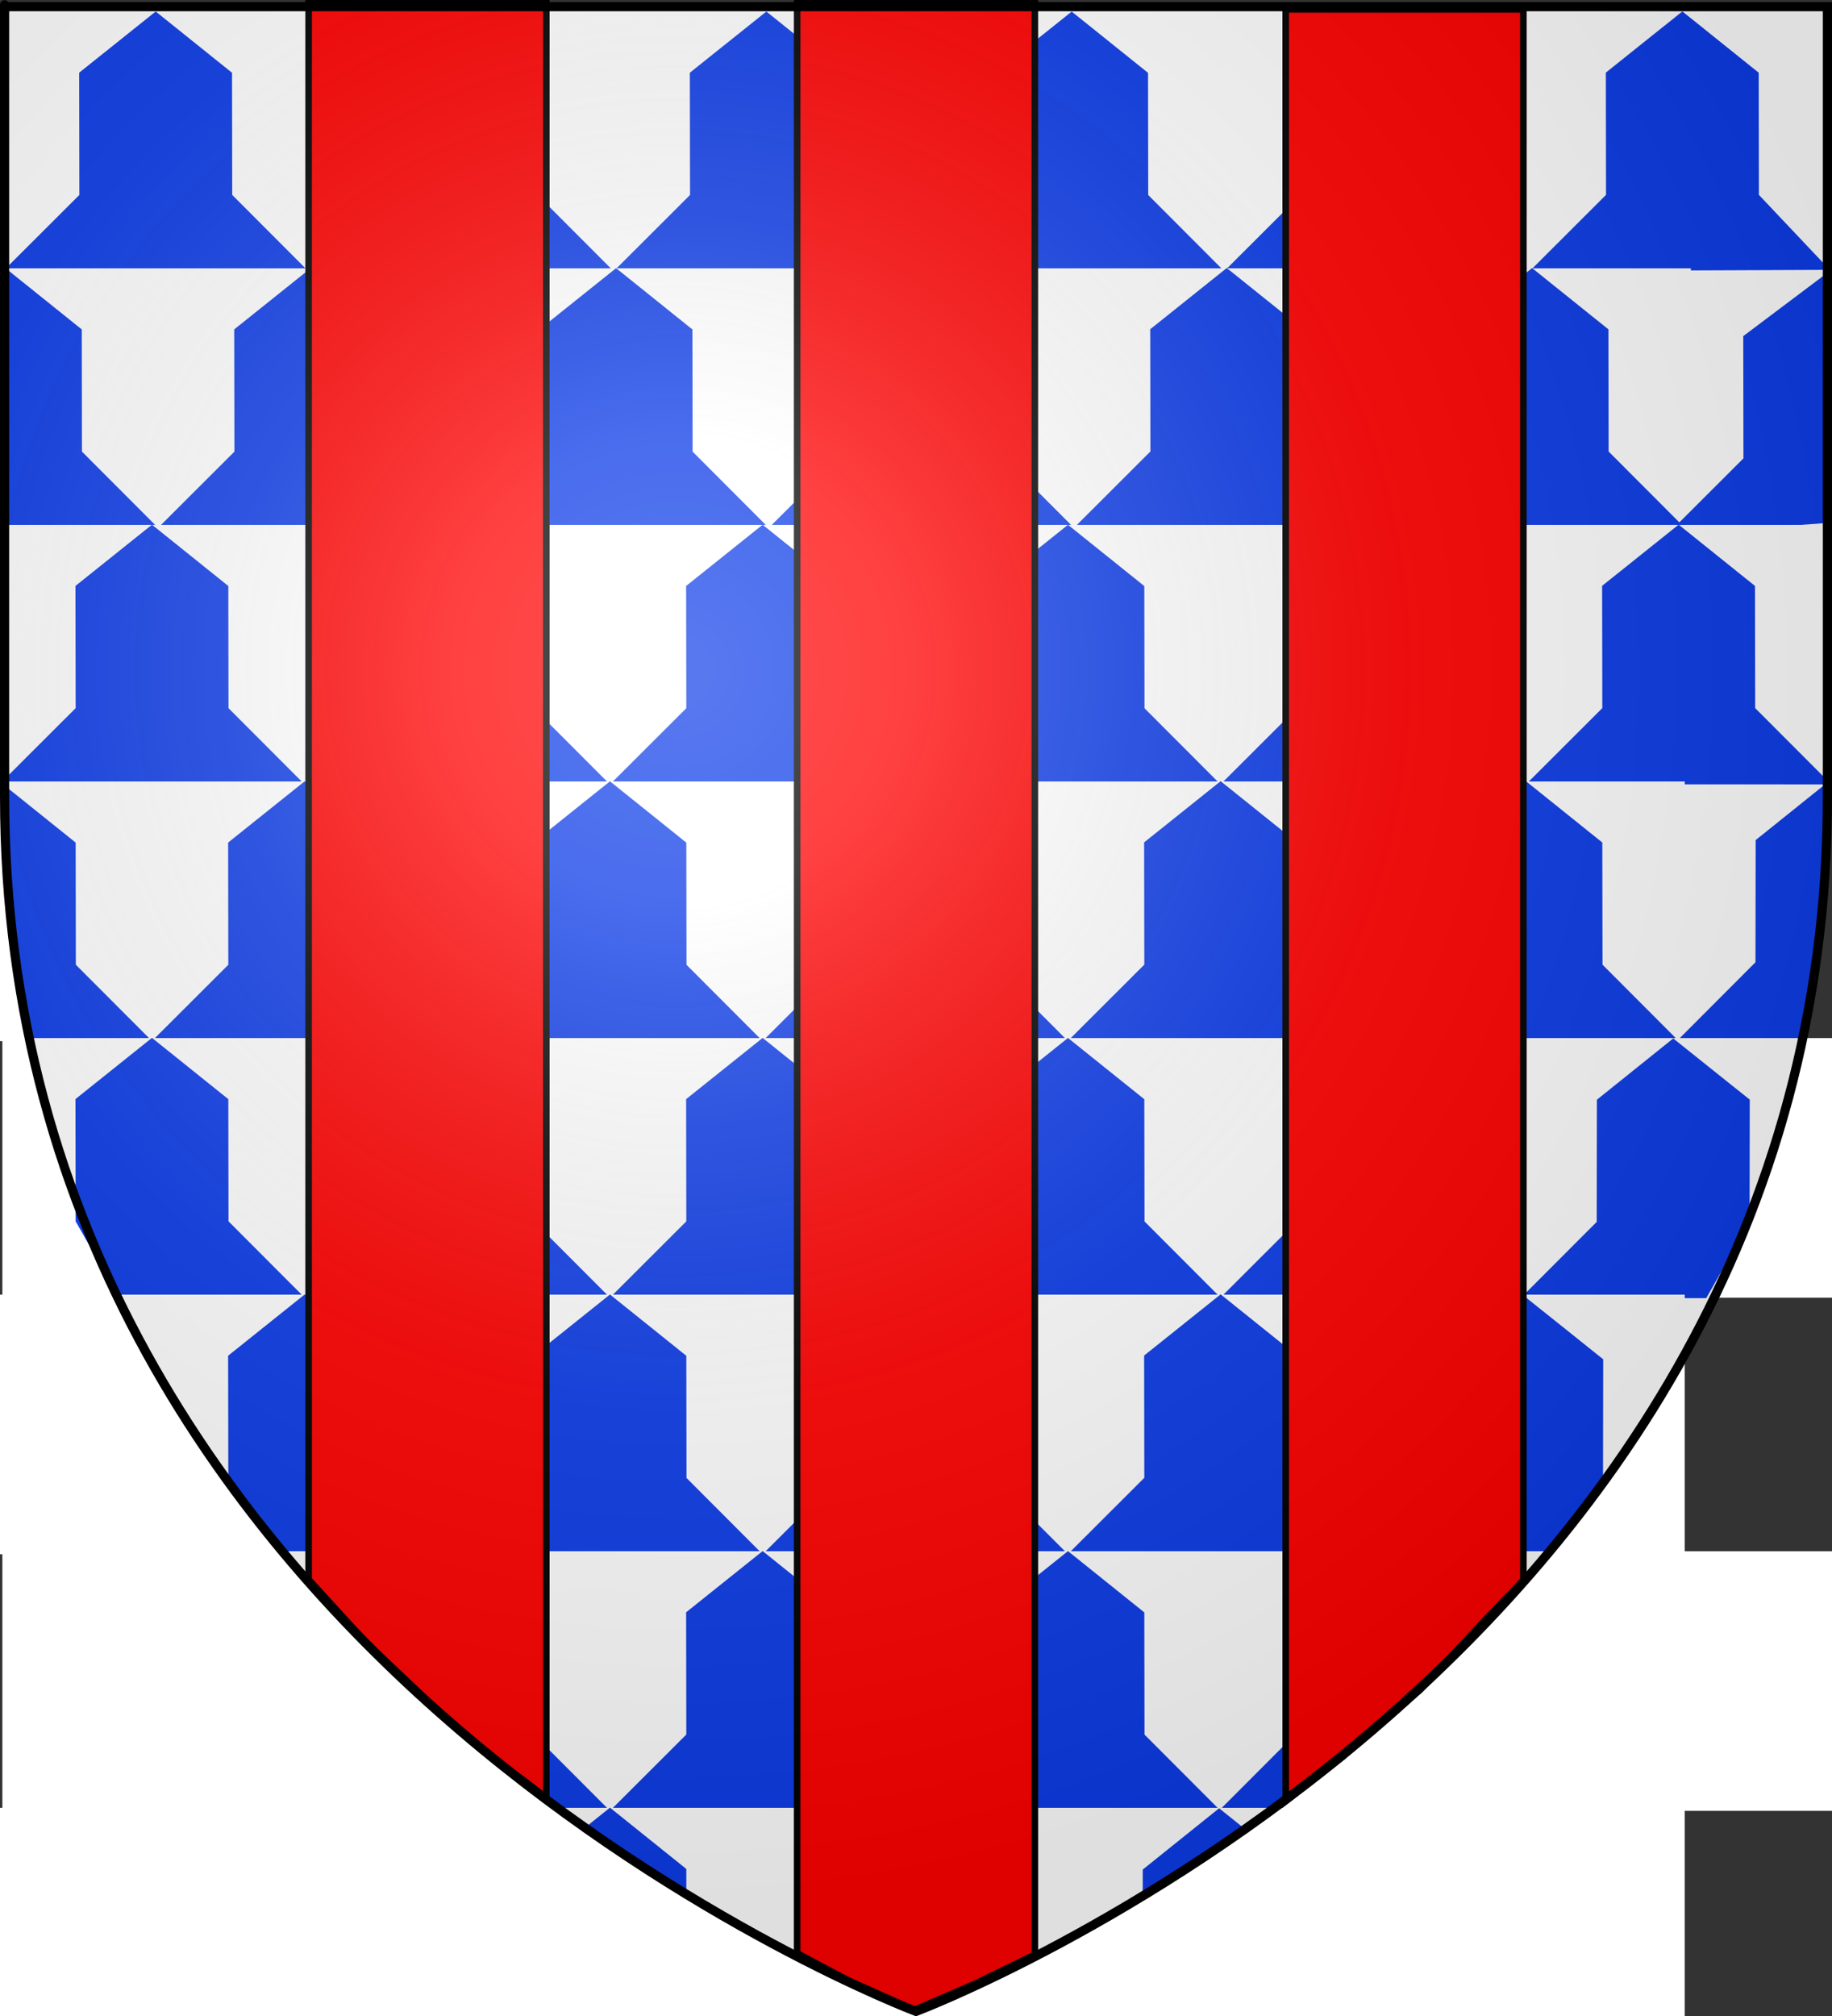 <?xml version="1.0" encoding="UTF-8" standalone="no"?>
<svg
   xmlns:dc="http://purl.org/dc/elements/1.1/"
   xmlns:cc="http://web.resource.org/cc/"
   xmlns:rdf="http://www.w3.org/1999/02/22-rdf-syntax-ns#"
   xmlns:svg="http://www.w3.org/2000/svg"
   xmlns="http://www.w3.org/2000/svg"
   xmlns:xlink="http://www.w3.org/1999/xlink"
   xmlns:sodipodi="http://sodipodi.sourceforge.net/DTD/sodipodi-0.dtd"
   xmlns:inkscape="http://www.inkscape.org/namespaces/inkscape"
   height="660"
   width="600"
   version="1.0"
   id="svg2"
   sodipodi:version="0.32"
   inkscape:version="0.45.1"
   sodipodi:docname="Blason_ville_fr_Saint-Waast-la-Vallée_(Nord).svg"
   sodipodi:docbase="C:\Documents and Settings\Propiétaire\Mes documents\Mes images\Blasons\SVG"
   inkscape:export-filename="/Users/olivier/Desktop/Blason Rouge/Blason_Vide_3D.png"
   inkscape:export-xdpi="144"
   inkscape:export-ydpi="144"
   inkscape:output_extension="org.inkscape.output.svg.inkscape">
  <rect width="100%" height="100%" fill="#333333" stroke="none"/>
  <sodipodi:namedview
     inkscape:window-height="712"
     inkscape:window-width="1024"
     inkscape:pageshadow="2"
     inkscape:pageopacity="0.0"
     guidetolerance="10.0"
     gridtolerance="10.0"
     objecttolerance="10.0"
     borderopacity="1.0"
     bordercolor="#666666"
     pagecolor="#ffffff"
     id="base"
     showgrid="true"
     height="660px"
     inkscape:zoom="0.82121212"
     inkscape:cx="300"
     inkscape:cy="330"
     inkscape:window-x="132"
     inkscape:window-y="174"
     inkscape:current-layer="layer3" />
  <desc
     id="desc4">Flag of Canton of Valais (Wallis)</desc>
  <defs
     id="defs6">
    <linearGradient
       id="linearGradient2893">
      <stop
         style="stop-color:white;stop-opacity:0.314;"
         offset="0"
         id="stop2895" />
      <stop
         id="stop2897"
         offset="0.19"
         style="stop-color:white;stop-opacity:0.251;" />
      <stop
         style="stop-color:#6b6b6b;stop-opacity:0.125;"
         offset="0.6"
         id="stop2901" />
      <stop
         style="stop-color:black;stop-opacity:0.125;"
         offset="1"
         id="stop2899" />
    </linearGradient>
    <linearGradient
       id="linearGradient2885">
      <stop
         id="stop2887"
         offset="0"
         style="stop-color:white;stop-opacity:1;" />
      <stop
         style="stop-color:white;stop-opacity:1;"
         offset="0.229"
         id="stop2891" />
      <stop
         id="stop2889"
         offset="1"
         style="stop-color:black;stop-opacity:1;" />
    </linearGradient>
    <linearGradient
       id="linearGradient2955">
      <stop
         id="stop2867"
         offset="0"
         style="stop-color:#fd0000;stop-opacity:1;" />
      <stop
         style="stop-color:#e77275;stop-opacity:0.659;"
         offset="0.5"
         id="stop2873" />
      <stop
         style="stop-color:black;stop-opacity:0.323;"
         offset="1"
         id="stop2959" />
    </linearGradient>
    <radialGradient
       inkscape:collect="always"
       xlink:href="#linearGradient2955"
       id="radialGradient2961"
       cx="225.524"
       cy="218.901"
       fx="225.524"
       fy="218.901"
       r="300"
       gradientTransform="matrix(-4.167939e-4,2.183,-1.884,-3.599562e-4,615.597,-289.121)"
       gradientUnits="userSpaceOnUse" />
    <polygon
       id="star"
       transform="scale(53,53)"
       points="0,-1 0.588,0.809 -0.951,-0.309 0.951,-0.309 -0.588,0.809 0,-1 " />
    <clipPath
       id="clip">
      <path
         d="M 0,-200 L 0,600 L 300,600 L 300,-200 L 0,-200 z "
         id="path10" />
    </clipPath>
    <radialGradient
       inkscape:collect="always"
       xlink:href="#linearGradient2955"
       id="radialGradient1911"
       gradientUnits="userSpaceOnUse"
       gradientTransform="matrix(-4.167939e-4,2.183,-1.884,-3.599562e-4,615.597,-289.121)"
       cx="225.524"
       cy="218.901"
       fx="225.524"
       fy="218.901"
       r="300" />
    <radialGradient
       inkscape:collect="always"
       xlink:href="#linearGradient2955"
       id="radialGradient2865"
       gradientUnits="userSpaceOnUse"
       gradientTransform="matrix(0,1.749,-1.593,-1.049767e-7,551.788,-191.29)"
       cx="225.524"
       cy="218.901"
       fx="225.524"
       fy="218.901"
       r="300" />
    <radialGradient
       inkscape:collect="always"
       xlink:href="#linearGradient2955"
       id="radialGradient2871"
       gradientUnits="userSpaceOnUse"
       gradientTransform="matrix(0,1.386,-1.323,-5.741131e-8,-158.082,-109.541)"
       cx="225.524"
       cy="218.901"
       fx="225.524"
       fy="218.901"
       r="300" />
    <radialGradient
       inkscape:collect="always"
       xlink:href="#linearGradient2893"
       id="radialGradient3163"
       gradientUnits="userSpaceOnUse"
       gradientTransform="matrix(1.353,0,0,1.349,-77.629,-85.747)"
       cx="221.445"
       cy="226.331"
       fx="221.445"
       fy="226.331"
       r="300" />
  </defs>
  <g
     inkscape:groupmode="layer"
     id="layer3"
     inkscape:label="Fond écu"
     style="display:inline">
    <path
       id="path2855"
       style="fill:#ffffff;fill-opacity:1;fill-rule:evenodd;stroke:none;stroke-width:1px;stroke-linecap:butt;stroke-linejoin:miter;stroke-opacity:1"
       d="M 300,658.5 C 300,658.5 598.5,546.18 598.5,260.728 C 598.5,-24.723 598.5,2.176 598.5,2.176 L 1.5,2.176 L 1.5,260.728 C 1.5,546.18 300,658.5 300,658.5 z "
       sodipodi:nodetypes="cccccc" />
    <g
       id="g2235"
       inkscape:label="Calque 1"
       transform="translate(1.993,-408.539)">
      <g
         id="g10974">
        <rect
           style="opacity:1;fill:#ffffff;fill-opacity:1"
           id="rect10323"
           width="601"
           height="85"
           x="0"
           y="412.362" />
        <g
           id="g7774"
           style="fill:#0d3ce8;fill-opacity:1"
           transform="translate(-1,64.95)">
          <path
             sodipodi:nodetypes="cccccccc"
             id="rect7009"
             d="M 24.938,367.384 L 50,347.348 L 75,367.411 L 75.062,407.408 L 100,432.384 L -1.110223e-016,432.362 L 25,407.406 L 24.938,367.384 z "
             style="fill:#0d3ce8;fill-opacity:1" />
          <path
             sodipodi:nodetypes="cccccccc"
             id="path7014"
             d="M 124.938,367.398 L 150,347.362 L 175,367.425 L 175.062,407.422 L 200,432.398 L 100,432.376 L 125,407.42 L 124.938,367.398 z "
             style="fill:#0d3ce8;fill-opacity:1" />
          <path
             sodipodi:nodetypes="cccccccc"
             id="path7016"
             d="M 224.938,367.398 L 250,347.362 L 275,367.425 L 275.062,407.422 L 300,432.398 L 200,432.376 L 225,407.42 L 224.938,367.398 z "
             style="fill:#0d3ce8;fill-opacity:1" />
          <path
             sodipodi:nodetypes="cccccccc"
             id="path7018"
             d="M 324.938,367.412 L 350,347.376 L 375,367.439 L 375.062,407.436 L 400,432.412 L 300,432.39 L 325,407.434 L 324.938,367.412 z "
             style="fill:#0d3ce8;fill-opacity:1" />
          <path
             sodipodi:nodetypes="cccccccc"
             id="path7020"
             d="M 424.938,367.348 L 450,347.312 L 475,367.375 L 475.062,407.372 L 500,432.348 L 400,432.326 L 425,407.37 L 424.938,367.348 z "
             style="fill:#0d3ce8;fill-opacity:1" />
          <path
             sodipodi:nodetypes="cccccccc"
             id="path7022"
             d="M 524.938,367.362 L 550,347.326 L 575,367.389 L 575.062,407.386 L 598.278,431.932 L 500,432.341 L 525,407.384 L 524.938,367.362 z "
             style="fill:#0d3ce8;fill-opacity:1" />
        </g>
      </g>
    </g>
    <g
       transform="translate(-47.225,-324.517)"
       inkscape:label="Calque 1"
       id="g2246">
      <g
         id="g2248">
        <rect
           y="412.362"
           x="0"
           height="85"
           width="601"
           id="rect2250"
           style="opacity:1;fill:#ffffff;fill-opacity:1" />
        <g
           transform="translate(-1,64.95)"
           style="fill:#0d3ce8;fill-opacity:1"
           id="g2252">
          <path
             style="fill:#0d3ce8;fill-opacity:1"
             d="M 124.938,367.398 L 150,347.362 L 175,367.425 L 175.062,407.422 L 200,432.398 L 100,432.376 L 125,407.42 L 124.938,367.398 z "
             id="path2256"
             sodipodi:nodetypes="cccccccc" />
          <path
             style="fill:#0d3ce8;fill-opacity:1"
             d="M 224.938,367.398 L 250,347.362 L 275,367.425 L 275.062,407.422 L 300,432.398 L 200,432.376 L 225,407.42 L 224.938,367.398 z "
             id="path2258"
             sodipodi:nodetypes="cccccccc" />
          <path
             style="fill:#0d3ce8;fill-opacity:1"
             d="M 324.938,367.412 L 350,347.376 L 375,367.439 L 375.062,407.436 L 400,432.412 L 300,432.39 L 325,407.434 L 324.938,367.412 z "
             id="path2260"
             sodipodi:nodetypes="cccccccc" />
          <path
             style="fill:#0d3ce8;fill-opacity:1"
             d="M 424.938,367.348 L 450,347.312 L 475,367.375 L 475.062,407.372 L 500,432.348 L 400,432.326 L 425,407.37 L 424.938,367.348 z "
             id="path2262"
             sodipodi:nodetypes="cccccccc" />
          <path
             style="fill:#0d3ce8;fill-opacity:1"
             d="M 524.938,367.362 L 550,347.326 L 575,367.389 L 575.062,407.386 L 600,432.362 L 500,432.341 L 525,407.384 L 524.938,367.362 z "
             id="path2264"
             sodipodi:nodetypes="cccccccc" />
          <path
             sodipodi:nodetypes="cccccc"
             id="path2386"
             d="M 50,347.348 L 75,367.411 L 75.062,407.408 L 100,432.384 L 49.947,432.373 L 50,347.348 z "
             style="fill:#0d3ce8;fill-opacity:1" />
          <path
             sodipodi:nodetypes="cccccc"
             id="path2388"
             d="M 619.163,369.603 L 646.378,349.136 L 647.298,430.728 L 594.225,434.581 L 619.225,409.624 L 619.163,369.603 z "
             style="fill:#0d3ce8;fill-opacity:1;display:inline" />
        </g>
      </g>
    </g>
    <g
       id="g2266"
       inkscape:label="Calque 1"
       transform="translate(0.775,-240.517)">
      <g
         id="g2268">
        <rect
           style="opacity:1;fill:#ffffff;fill-opacity:1"
           id="rect2270"
           width="601"
           height="85"
           x="0"
           y="412.362" />
        <g
           id="g2272"
           style="fill:#0d3ce8;fill-opacity:1"
           transform="translate(-1,64.95)">
          <path
             sodipodi:nodetypes="cccccccc"
             id="path2274"
             d="M 24.938,367.384 L 50,347.348 L 75,367.411 L 75.062,407.408 L 100,432.384 L -1.110223e-016,432.362 L 25,407.406 L 24.938,367.384 z "
             style="fill:#0d3ce8;fill-opacity:1" />
          <path
             sodipodi:nodetypes="cccccccc"
             id="path2276"
             d="M 124.938,367.398 L 150,347.362 L 175,367.425 L 175.062,407.422 L 200,432.398 L 100,432.376 L 125,407.42 L 124.938,367.398 z "
             style="fill:#0d3ce8;fill-opacity:1" />
          <path
             sodipodi:nodetypes="cccccccc"
             id="path2278"
             d="M 224.938,367.398 L 250,347.362 L 275,367.425 L 275.062,407.422 L 300,432.398 L 200,432.376 L 225,407.42 L 224.938,367.398 z "
             style="fill:#0d3ce8;fill-opacity:1" />
          <path
             sodipodi:nodetypes="cccccccc"
             id="path2280"
             d="M 324.938,367.412 L 350,347.376 L 375,367.439 L 375.062,407.436 L 400,432.412 L 300,432.39 L 325,407.434 L 324.938,367.412 z "
             style="fill:#0d3ce8;fill-opacity:1" />
          <path
             sodipodi:nodetypes="cccccccc"
             id="path2282"
             d="M 424.938,367.348 L 450,347.312 L 475,367.375 L 475.062,407.372 L 500,432.348 L 400,432.326 L 425,407.37 L 424.938,367.348 z "
             style="fill:#0d3ce8;fill-opacity:1" />
          <path
             sodipodi:nodetypes="cccccccc"
             id="path2284"
             d="M 524.938,367.362 L 550,347.326 L 575,367.389 L 575.062,407.386 L 600,432.362 L 500,432.341 L 525,407.384 L 524.938,367.362 z "
             style="fill:#0d3ce8;fill-opacity:1" />
        </g>
      </g>
    </g>
    <g
       transform="translate(-49.225,-156.517)"
       inkscape:label="Calque 1"
       id="g2286">
      <g
         id="g2288">
        <rect
           y="412.362"
           x="0"
           height="85"
           width="601"
           id="rect2290"
           style="opacity:1;fill:#ffffff;fill-opacity:1" />
        <g
           transform="translate(-1,64.95)"
           style="fill:#0d3ce8;fill-opacity:1"
           id="g2292">
          <path
             style="fill:#0d3ce8;fill-opacity:1"
             d="M 50,347.348 L 75,367.411 L 75.062,407.408 L 100,432.384 L 59.357,432.375 L 54.797,400.702 L 50,347.348 z "
             id="path2294"
             sodipodi:nodetypes="ccccccc" />
          <path
             style="fill:#0d3ce8;fill-opacity:1"
             d="M 124.938,367.398 L 150,347.362 L 175,367.425 L 175.062,407.422 L 200,432.398 L 100,432.376 L 125,407.42 L 124.938,367.398 z "
             id="path2296"
             sodipodi:nodetypes="cccccccc" />
          <path
             style="fill:#0d3ce8;fill-opacity:1"
             d="M 224.938,367.398 L 250,347.362 L 275,367.425 L 275.062,407.422 L 300,432.398 L 200,432.376 L 225,407.42 L 224.938,367.398 z "
             id="path2298"
             sodipodi:nodetypes="cccccccc" />
          <path
             style="fill:#0d3ce8;fill-opacity:1"
             d="M 324.938,367.412 L 350,347.376 L 375,367.439 L 375.062,407.436 L 400,432.412 L 300,432.39 L 325,407.434 L 324.938,367.412 z "
             id="path2300"
             sodipodi:nodetypes="cccccccc" />
          <path
             style="fill:#0d3ce8;fill-opacity:1"
             d="M 424.938,367.348 L 450,347.312 L 475,367.375 L 475.062,407.372 L 500,432.348 L 400,432.326 L 425,407.37 L 424.938,367.348 z "
             id="path2302"
             sodipodi:nodetypes="cccccccc" />
          <path
             style="fill:#0d3ce8;fill-opacity:1"
             d="M 524.938,367.362 L 550,347.326 L 575,367.389 L 575.062,407.386 L 600,432.362 L 500,432.341 L 525,407.384 L 524.938,367.362 z "
             id="path2304"
             sodipodi:nodetypes="cccccccc" />
          <path
             sodipodi:nodetypes="ccccccc"
             id="path2390"
             d="M 650.225,346.531 L 625.225,366.594 L 625.163,406.591 L 600.225,431.567 L 640.868,431.558 L 645.428,399.885 L 650.225,346.531 z "
             style="fill:#0d3ce8;fill-opacity:1" />
        </g>
      </g>
    </g>
    <g
       id="g2306"
       inkscape:label="Calque 1"
       transform="translate(0.775,-72.517)">
      <g
         id="g2308">
        <rect
           style="opacity:1;fill:#ffffff;fill-opacity:1"
           id="rect2310"
           width="601"
           height="85"
           x="0"
           y="412.362" />
        <g
           id="g2312"
           style="fill:#0d3ce8;fill-opacity:1"
           transform="translate(-1,64.95)">
          <path
             sodipodi:nodetypes="cccccccc"
             id="path2314"
             d="M 24.938,367.384 L 50,347.348 L 75,367.411 L 75.062,407.408 L 100,432.384 L 39.192,432.371 L 25,407.406 L 24.938,367.384 z "
             style="fill:#0d3ce8;fill-opacity:1" />
          <path
             sodipodi:nodetypes="cccccccc"
             id="path2316"
             d="M 124.938,367.398 L 150,347.362 L 175,367.425 L 175.062,407.422 L 200,432.398 L 100,432.376 L 125,407.42 L 124.938,367.398 z "
             style="fill:#0d3ce8;fill-opacity:1" />
          <path
             sodipodi:nodetypes="cccccccc"
             id="path2318"
             d="M 224.938,367.398 L 250,347.362 L 275,367.425 L 275.062,407.422 L 300,432.398 L 200,432.376 L 225,407.42 L 224.938,367.398 z "
             style="fill:#0d3ce8;fill-opacity:1" />
          <path
             sodipodi:nodetypes="cccccccc"
             id="path2320"
             d="M 324.938,367.412 L 350,347.376 L 375,367.439 L 375.062,407.436 L 400,432.412 L 300,432.39 L 325,407.434 L 324.938,367.412 z "
             style="fill:#0d3ce8;fill-opacity:1" />
          <path
             sodipodi:nodetypes="cccccccc"
             id="path2322"
             d="M 424.938,367.348 L 450,347.312 L 475,367.375 L 475.062,407.372 L 500,432.348 L 400,432.326 L 425,407.37 L 424.938,367.348 z "
             style="fill:#0d3ce8;fill-opacity:1" />
          <path
             style="fill:#0d3ce8;fill-opacity:1"
             d="M 573.288,367.567 L 548.225,347.531 L 523.225,367.594 L 523.163,407.591 L 498.225,432.567 L 559.034,432.554 L 573.225,407.589 L 573.288,367.567 z "
             id="path2392"
             sodipodi:nodetypes="cccccccc" />
        </g>
      </g>
    </g>
    <g
       transform="translate(-49.225,11.483)"
       inkscape:label="Calque 1"
       id="g2326">
      <g
         id="g2328">
        <rect
           y="412.362"
           x="0"
           height="85"
           width="601"
           id="rect2330"
           style="opacity:1;fill:#ffffff;fill-opacity:1" />
        <g
           transform="translate(-1,64.95)"
           style="fill:#0d3ce8;fill-opacity:1"
           id="g2332">
          <path
             style="fill:#0d3ce8;fill-opacity:1"
             d="M 124.938,367.398 L 150,347.362 L 175,367.425 L 175.062,407.422 L 200,432.398 L 143.38,432.386 L 135.923,420.808 L 125,407.42 L 124.938,367.398 z "
             id="path2336"
             sodipodi:nodetypes="ccccccccc" />
          <path
             style="fill:#0d3ce8;fill-opacity:1"
             d="M 224.938,367.398 L 250,347.362 L 275,367.425 L 275.062,407.422 L 300,432.398 L 200,432.376 L 225,407.42 L 224.938,367.398 z "
             id="path2338"
             sodipodi:nodetypes="cccccccc" />
          <path
             style="fill:#0d3ce8;fill-opacity:1"
             d="M 324.938,367.412 L 350,347.376 L 375,367.439 L 375.062,407.436 L 400,432.412 L 300,432.39 L 325,407.434 L 324.938,367.412 z "
             id="path2340"
             sodipodi:nodetypes="cccccccc" />
          <path
             style="fill:#0d3ce8;fill-opacity:1"
             d="M 424.938,367.348 L 450,347.312 L 475,367.375 L 475.062,407.372 L 500,432.348 L 400,432.326 L 425,407.37 L 424.938,367.348 z "
             id="path2342"
             sodipodi:nodetypes="cccccccc" />
          <path
             sodipodi:nodetypes="ccccccccc"
             id="path2394"
             d="M 575.288,368.567 L 550.225,348.531 L 525.225,368.594 L 525.163,408.591 L 500.225,433.567 L 556.845,433.555 L 564.303,421.977 L 575.225,408.589 L 575.288,368.567 z "
             style="fill:#0d3ce8;fill-opacity:1" />
        </g>
      </g>
    </g>
    <g
       id="g2346"
       inkscape:label="Calque 1"
       transform="translate(0.775,95.483)">
      <g
         id="g2348">
        <rect
           style="opacity:1;fill:#ffffff;fill-opacity:1"
           id="rect2350"
           width="601"
           height="85"
           x="0"
           y="412.362" />
        <g
           id="g2352"
           style="fill:#0d3ce8;fill-opacity:1"
           transform="translate(-1,64.95)">
          <path
             sodipodi:nodetypes="cccccccccc"
             id="path2356"
             d="M 124.938,367.398 L 150,347.362 L 175,367.425 L 175.062,407.422 L 200,432.398 L 181.664,432.394 L 166.974,418.373 L 143.875,399.504 L 124.962,383.278 L 124.938,367.398 z "
             style="fill:#0d3ce8;fill-opacity:1" />
          <path
             sodipodi:nodetypes="cccccccc"
             id="path2358"
             d="M 224.938,367.398 L 250,347.362 L 275,367.425 L 275.062,407.422 L 300,432.398 L 200,432.376 L 225,407.42 L 224.938,367.398 z "
             style="fill:#0d3ce8;fill-opacity:1" />
          <path
             sodipodi:nodetypes="cccccccc"
             id="path2360"
             d="M 324.938,367.412 L 350,347.376 L 375,367.439 L 375.062,407.436 L 400,432.412 L 300,432.39 L 325,407.434 L 324.938,367.412 z "
             style="fill:#0d3ce8;fill-opacity:1" />
          <path
             style="fill:#0d3ce8;fill-opacity:1"
             d="M 475.288,366.567 L 450.225,346.531 L 425.225,366.594 L 425.163,406.591 L 400.225,431.567 L 418.561,431.563 L 433.251,417.542 L 456.351,398.674 L 475.263,382.448 L 475.288,366.567 z "
             id="path2396"
             sodipodi:nodetypes="cccccccccc" />
        </g>
      </g>
    </g>
    <g
       transform="translate(-49.225,179.483)"
       inkscape:label="Calque 1"
       id="g2366">
      <g
         id="g2368">
        <rect
           y="412.362"
           x="0"
           height="85"
           width="601"
           id="rect2370"
           style="opacity:1;fill:#ffffff;fill-opacity:1" />
        <g
           transform="translate(-1,64.95)"
           style="fill:#0d3ce8;fill-opacity:1"
           id="g2372">
          <path
             style="fill:#0d3ce8;fill-opacity:1"
             d="M 253.554,361.309 L 241.262,354.348 L 250,347.362 L 275,367.425 L 275.013,375.991 L 264.712,369.064 L 253.554,361.309 z "
             id="path2378"
             sodipodi:nodetypes="ccccccc" />
          <path
             style="fill:#0d3ce8;fill-opacity:1"
             d="M 324.938,367.412 L 350,347.376 L 375,367.439 L 375.055,402.781 L 367.147,406.219 L 350.683,414.146 L 340.793,409.863 L 332.306,404.998 L 324.991,401.562 L 324.938,367.412 z "
             id="path2380"
             sodipodi:nodetypes="cccccccccc" />
          <path
             sodipodi:nodetypes="ccccccc"
             id="path2398"
             d="M 445.933,361.514 L 458.225,354.553 L 449.487,347.567 L 424.487,367.629 L 424.473,376.196 L 434.775,369.269 L 445.933,361.514 z "
             style="fill:#0d3ce8;fill-opacity:1" />
        </g>
      </g>
    </g>
    <path
       style="fill:#ff0000;fill-opacity:1;fill-rule:evenodd;stroke:#000000;stroke-width:2.153;stroke-linecap:butt;stroke-linejoin:miter;stroke-miterlimit:4;stroke-dasharray:none;stroke-opacity:1"
       d="M 261.077,-0.173 L 338.923,-0.173 L 338.923,639.896 L 319.265,649.471 L 299.438,658.021 L 277.459,648.179 L 261.077,639.466 L 261.077,-0.173 z "
       id="path3371"
       sodipodi:nodetypes="cccccccc" />
    <path
       id="path4344"
       d="M 101.077,1.077 L 178.923,1.077 L 178.923,588.533 L 171.174,582.594 L 163.139,577.101 L 153.645,569.291 L 141.999,558.588 L 120.02,537.82 L 101.077,517.065 L 101.077,1.077 z "
       style="fill:#ff0000;fill-opacity:1;fill-rule:evenodd;stroke:#000000;stroke-width:2.153;stroke-linecap:butt;stroke-linejoin:miter;stroke-miterlimit:4;stroke-dasharray:none;stroke-opacity:1"
       sodipodi:nodetypes="cccccccccc" />
    <path
       style="fill:#ff0000;fill-opacity:1;fill-rule:evenodd;stroke:#000000;stroke-width:2.153;stroke-linecap:butt;stroke-linejoin:miter;stroke-miterlimit:4;stroke-dasharray:none;stroke-opacity:1"
       d="M 421.077,3.077 L 498.923,3.077 L 498.923,517.343 L 485.577,531.209 L 465.057,553.269 L 452.98,563.541 L 439.612,575.226 L 431.409,581.581 L 421.077,589.672 L 421.077,3.077 z "
       id="path4346"
       sodipodi:nodetypes="cccccccccc" />
  </g>
  <g
     inkscape:groupmode="layer"
     id="layer4"
     inkscape:label="Meubles"
     sodipodi:insensitive="true"
     style="display:inline" />
  <g
     inkscape:groupmode="layer"
     id="layer2"
     inkscape:label="Reflet final"
     sodipodi:insensitive="true"
     style="display:inline">
    <path
       sodipodi:nodetypes="cccccc"
       d="M 300,658.5 C 300,658.5 598.5,546.18 598.5,260.728 C 598.5,-24.723 598.5,2.176 598.5,2.176 L 1.5,2.176 L 1.5,260.728 C 1.5,546.18 300,658.5 300,658.5 z "
       style="opacity:1;fill:url(#radialGradient3163);fill-opacity:1;fill-rule:evenodd;stroke:none;stroke-width:1px;stroke-linecap:butt;stroke-linejoin:miter;stroke-opacity:1"
       id="path2875"
       inkscape:export-xdpi="144"
       inkscape:export-ydpi="144" />
  </g>
  <g
     inkscape:groupmode="layer"
     id="layer1"
     inkscape:label="Contour final"
     sodipodi:insensitive="true">
    <path
       sodipodi:nodetypes="cccccc"
       d="M 300,658.5 C 300,658.5 1.5,546.18 1.5,260.728 C 1.5,-24.723 1.5,2.176 1.5,2.176 L 598.5,2.176 L 598.5,260.728 C 598.5,546.18 300,658.5 300,658.5 z "
       style="opacity:1;fill:none;fill-opacity:1;fill-rule:evenodd;stroke:#000000;stroke-width:3;stroke-linecap:butt;stroke-linejoin:miter;stroke-miterlimit:4;stroke-dasharray:none;stroke-opacity:1"
       id="path1411"
       inkscape:export-xdpi="144"
       inkscape:export-ydpi="144" />
  </g>
</svg>
